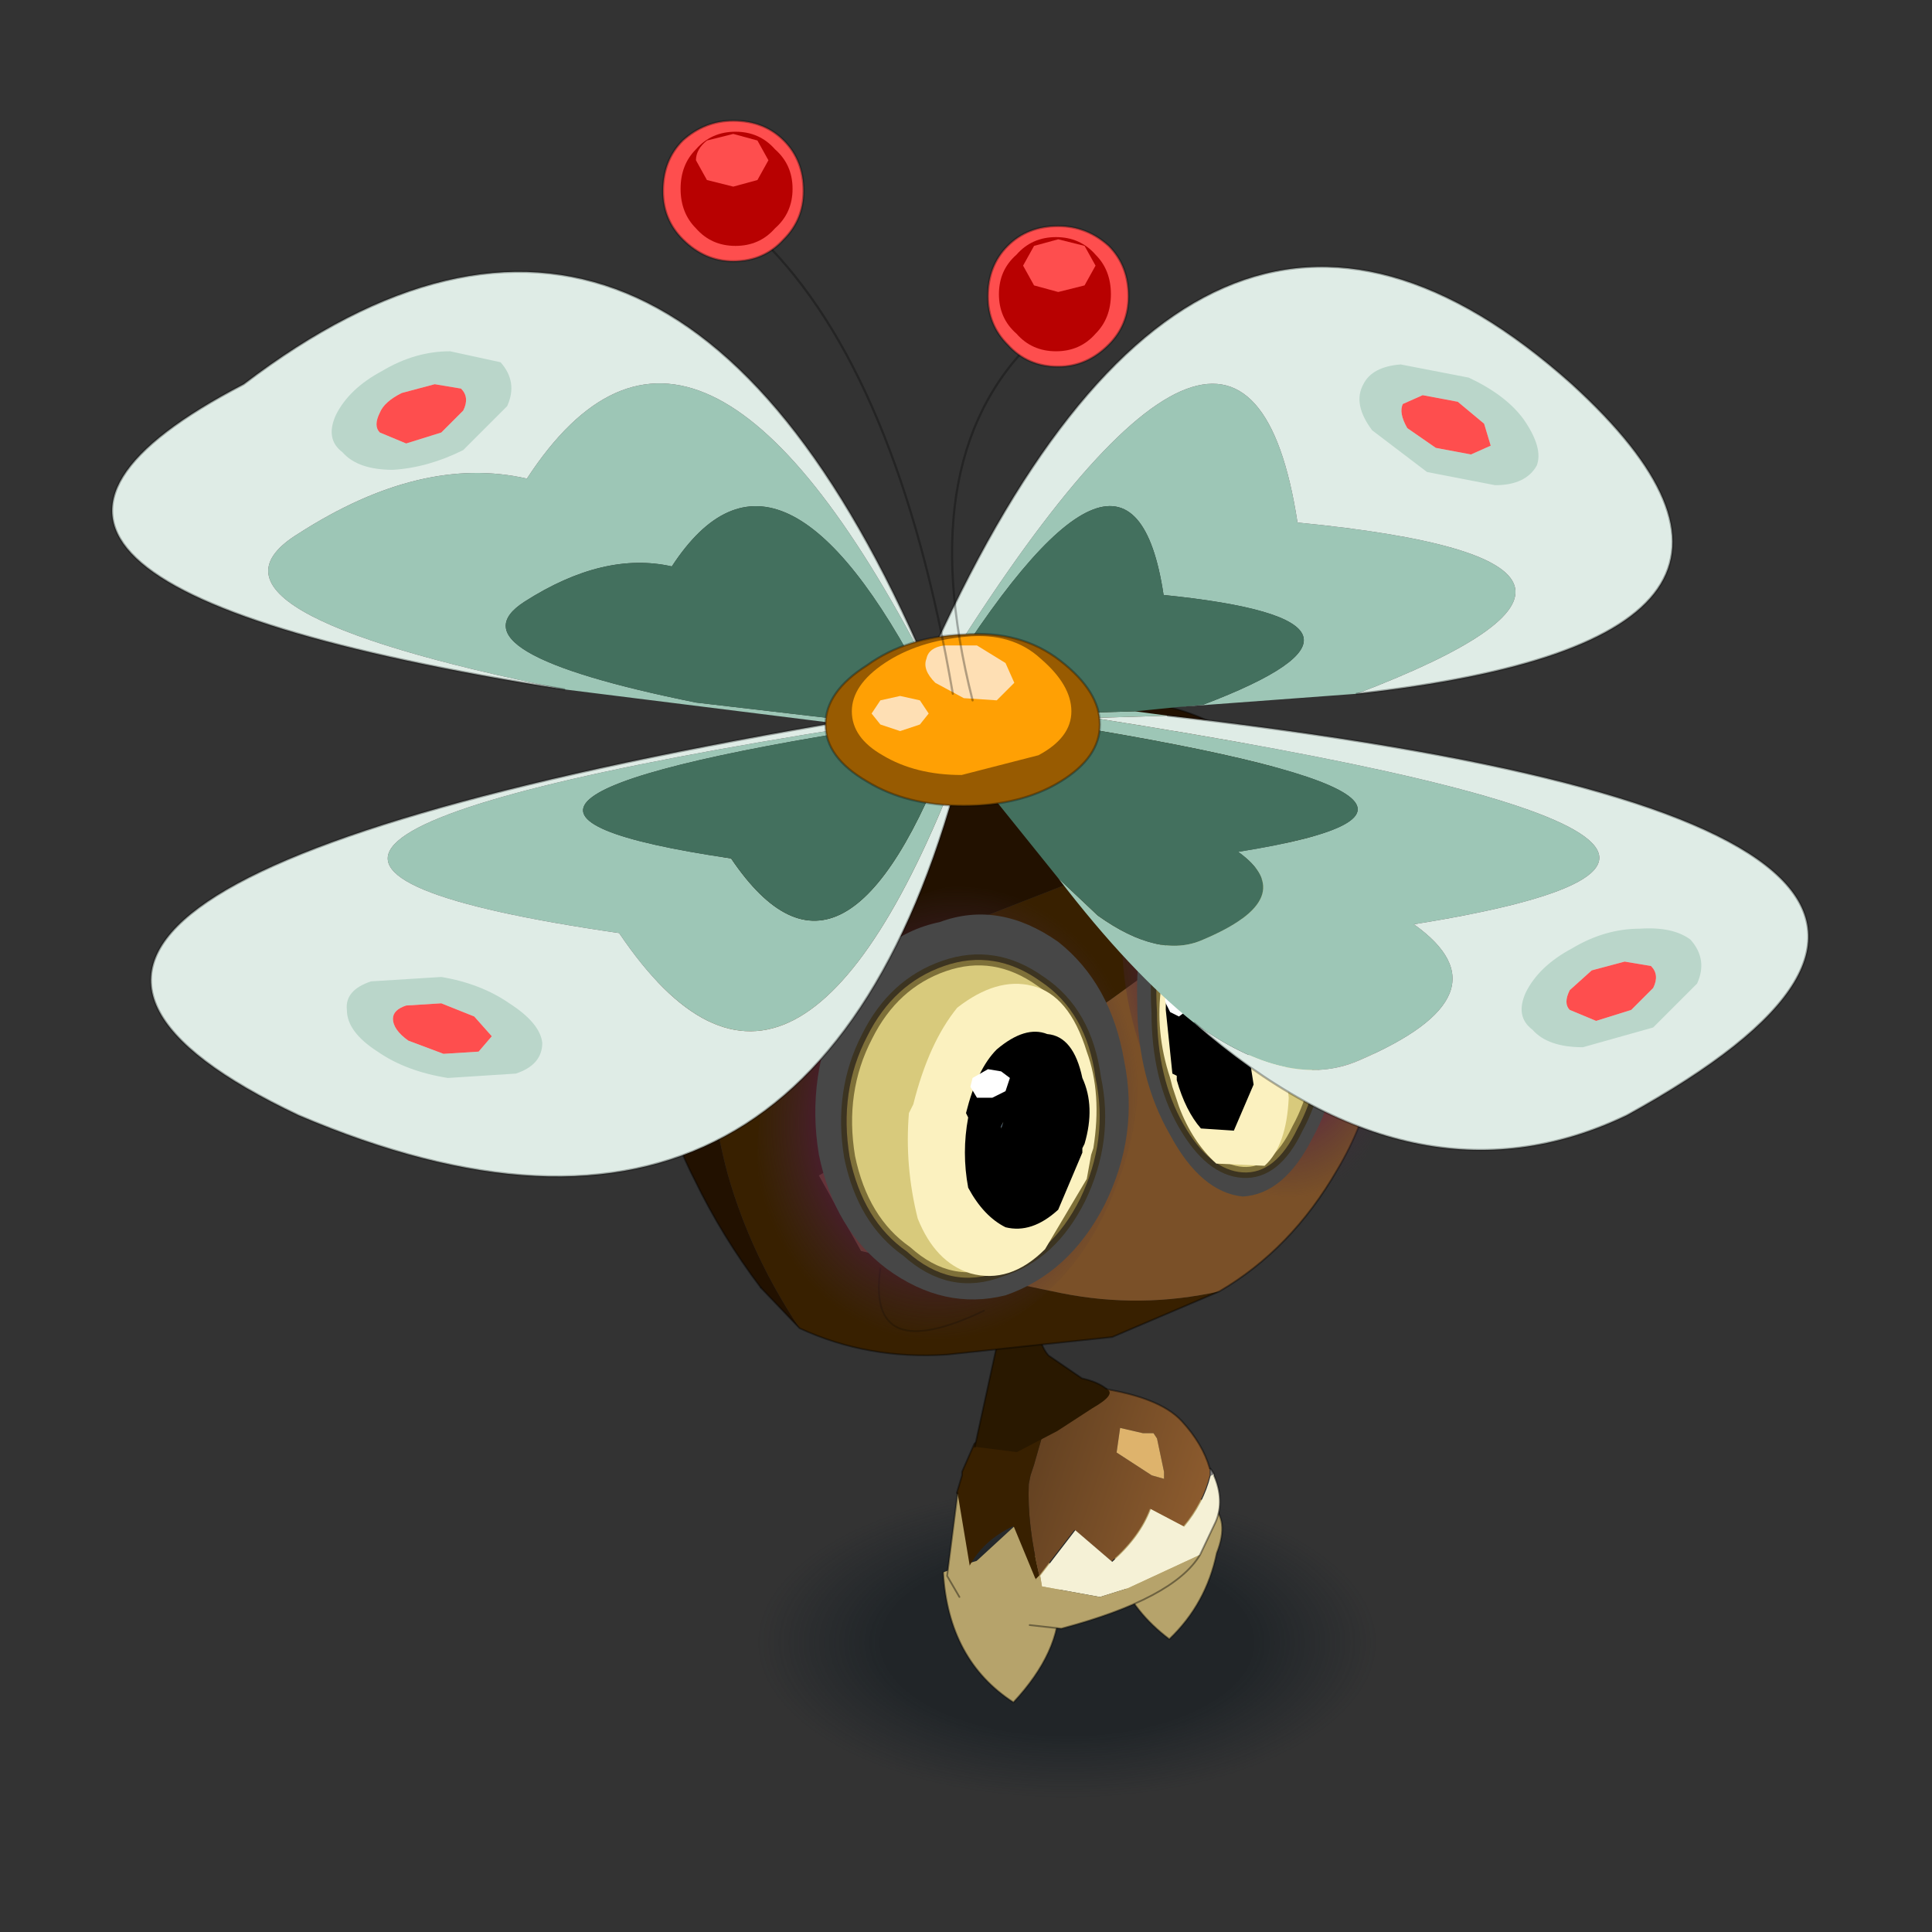 <?xml version="1.0" encoding="UTF-8" standalone="no"?>
<svg xmlns:xlink="http://www.w3.org/1999/xlink" height="440.0px" width="440.0px" xmlns="http://www.w3.org/2000/svg">
  <rect width="100%" height="100%" fill="#333333" stroke="none"/>
  <g transform="matrix(10.0, 0.0, 0.0, 10.0, 0.0, 0.0)">
    <use height="44.0" transform="matrix(1.0, 0.0, 0.0, 1.0, 0.0, 0.0)" width="44.0" xlink:href="#shape0"/>
    <use height="29.5" transform="matrix(0.509, 0.0, 0.0, 0.255, 16.793, 33.647)" width="29.5" xlink:href="#sprite0"/>
    <use height="4.15" transform="matrix(0.8, 0.0, 0.0, 0.8, 25.31, 34.01)" width="3.15" xlink:href="#sprite1"/>
    <use height="4.25" transform="matrix(0.8, 0.0, 0.0, 0.8, 21.48, 35.37)" width="3.3" xlink:href="#sprite2"/>
    <use height="5.5" transform="matrix(0.8, 0.0, 0.0, 0.8, 21.79, 31.6)" width="7.2" xlink:href="#shape4"/>
    <use height="4.55" transform="matrix(0.8, 0.0, 0.0, 0.8, 21.57, 33.45)" width="7.75" xlink:href="#sprite3"/>
    <use height="5.75" transform="matrix(0.8, 0.0, 0.0, 0.8, 22.2, 28.55)" width="3.85" xlink:href="#shape6"/>
    <use height="18.65" transform="matrix(0.8, 0.0, 0.0, 0.8, 14.89, 15.93)" width="20.55" xlink:href="#shape7"/>
    <use height="28.0" transform="matrix(1.0, 0.0, 0.0, 1.0, 2.55, 2.75)" width="38.65" xlink:href="#shape8"/>
  </g>
  <defs>
    <g id="shape0" transform="matrix(1.0, 0.0, 0.0, 1.0, 0.0, 0.0)">
      <path d="M44.0 44.0 L0.0 44.0 0.0 0.0 44.0 0.0 44.0 44.0" fill="#43adca" fill-opacity="0.0" fill-rule="evenodd" stroke="none"/>
    </g>
    <g id="sprite0" transform="matrix(1.0, 0.0, 0.0, 1.0, 14.75, 14.75)">
      <use height="29.5" transform="matrix(1.0, 0.0, 0.0, 1.0, -14.75, -14.75)" width="29.5" xlink:href="#shape1"/>
    </g>
    <g id="shape1" transform="matrix(1.0, 0.0, 0.0, 1.0, 14.75, 14.75)">
      <path d="M10.4 -10.45 Q14.75 -6.1 14.75 0.0 14.75 6.1 10.4 10.4 6.1 14.75 0.0 14.75 -6.1 14.75 -10.45 10.4 -14.75 6.1 -14.75 0.0 -14.75 -6.1 -10.45 -10.45 -6.1 -14.75 0.0 -14.75 6.1 -14.75 10.4 -10.45" fill="url(#gradient0)" fill-rule="evenodd" stroke="none"/>
    </g>
    <radialGradient cx="0" cy="0" gradientTransform="matrix(0.017, 0.0, 0.0, 0.017, 0.0, 0.0)" gradientUnits="userSpaceOnUse" id="gradient0" r="819.2" spreadMethod="pad">
      <stop offset="0.588" stop-color="#0e171d" stop-opacity="0.498"/>
      <stop offset="1.0" stop-color="#101a24" stop-opacity="0.0"/>
    </radialGradient>
    <g id="sprite1" transform="matrix(1.0, 0.0, 0.0, 1.0, 1.55, 2.05)">
      <use height="4.15" transform="matrix(1.0, 0.0, 0.0, 1.0, -1.55, -2.05)" width="3.15" xlink:href="#shape2"/>
    </g>
    <g id="shape2" transform="matrix(1.0, 0.0, 0.0, 1.0, 1.55, 2.05)">
      <path d="M-0.7 -2.05 Q2.2 -2.25 1.45 -0.35 1.15 1.1 0.1 2.1 -1.95 0.55 -1.45 -1.95 L-0.95 -2.0 -0.7 -2.05" fill="#b6a36b" fill-rule="evenodd" stroke="none"/>
      <path d="M-0.95 -2.0 L-1.45 -1.95 Q-1.95 0.55 0.1 2.1 1.15 1.1 1.45 -0.35 2.2 -2.25 -0.7 -2.05" fill="none" stroke="#000000" stroke-linecap="round" stroke-linejoin="round" stroke-opacity="0.4" stroke-width="0.05"/>
    </g>
    <g id="sprite2" transform="matrix(1.0, 0.0, 0.0, 1.0, 1.65, 2.1)">
      <use height="4.25" transform="matrix(1.0, 0.0, 0.0, 1.0, -1.65, -2.1)" width="3.3" xlink:href="#shape3"/>
    </g>
    <g id="shape3" transform="matrix(1.0, 0.0, 0.0, 1.0, 1.65, 2.1)">
      <path d="M-1.65 -1.55 L-1.25 -1.7 -0.95 -1.8 Q1.9 -2.7 1.65 -0.7 1.7 0.7 0.35 2.15 -1.5 0.95 -1.65 -1.55" fill="#b6a36b" fill-rule="evenodd" stroke="none"/>
      <path d="M-1.65 -1.55 Q-1.5 0.95 0.35 2.15 1.7 0.7 1.65 -0.7" fill="none" stroke="#000000" stroke-linecap="round" stroke-linejoin="round" stroke-opacity="0.4" stroke-width="0.05"/>
    </g>
    <g id="shape4" transform="matrix(1.0, 0.0, 0.0, 1.0, -0.3, 0.0)">
      <path d="M3.45 0.25 L4.15 0.0 4.25 0.0 Q6.05 0.25 6.7 0.95 7.3 1.6 7.5 2.3 L7.5 2.5 Q7.3 3.3 6.75 3.95 L5.8 3.45 Q5.5 4.25 4.7 4.95 L3.65 4.05 2.65 5.35 Q2.3 3.9 2.35 2.75 L2.4 2.5 2.5 2.2 2.8 1.15 3.45 0.25 M5.85 2.5 L6.2 2.6 6.2 2.4 6.0 1.45 5.9 1.3 5.6 1.3 4.95 1.15 4.85 1.85 5.85 2.5" fill="url(#gradient1)" fill-rule="evenodd" stroke="none"/>
      <path d="M5.85 2.5 L4.85 1.85 4.95 1.15 5.6 1.3 5.9 1.3 6.0 1.45 6.2 2.4 6.2 2.6 5.85 2.5" fill="#deb36c" fill-rule="evenodd" stroke="none"/>
      <path d="M3.45 0.25 L2.8 1.15 2.5 2.2 2.4 2.5 2.35 2.75 Q2.3 3.9 2.65 5.35 L2.55 5.45 2.5 5.4 1.9 3.95 Q1.05 4.35 0.65 5.1 L0.3 3.0 0.45 2.5 0.45 2.4 0.8 1.6 Q1.85 0.8 3.45 0.25" fill="#382000" fill-rule="evenodd" stroke="none"/>
      <path d="M2.55 5.45 L2.55 5.5 2.5 5.4 2.55 5.45" fill="#4a3a20" fill-rule="evenodd" stroke="none"/>
      <path d="M7.5 2.3 Q7.3 1.6 6.7 0.95 6.05 0.25 4.25 0.0 L4.15 0.0 3.45 0.25 M0.3 3.0 L0.45 2.5 0.45 2.4 0.8 1.6 Q1.85 0.8 3.45 0.25" fill="none" stroke="#000000" stroke-linecap="round" stroke-linejoin="round" stroke-opacity="0.4" stroke-width="0.05"/>
    </g>
    <linearGradient gradientTransform="matrix(-0.003, -7.0E-4, -0.001, 0.003, 4.7, 2.95)" gradientUnits="userSpaceOnUse" id="gradient1" spreadMethod="pad" x1="-819.2" x2="819.2">
      <stop offset="0.0" stop-color="#8c5b2e"/>
      <stop offset="1.0" stop-color="#634121"/>
    </linearGradient>
    <g id="sprite3" transform="matrix(1.0, 0.0, 0.0, 1.0, 3.85, 2.25)">
      <use height="4.55" transform="matrix(1.0, 0.0, 0.0, 1.0, -3.85, -2.25)" width="7.75" xlink:href="#sprite4"/>
    </g>
    <g id="sprite4" transform="matrix(1.0, 0.0, 0.0, 1.0, 3.85, 2.25)">
      <use height="4.55" transform="matrix(1.0, 0.0, 0.0, 1.0, -3.85, -2.25)" width="7.75" xlink:href="#shape5"/>
    </g>
    <g id="shape5" transform="matrix(1.0, 0.0, 0.0, 1.0, 3.85, 2.25)">
      <path d="M3.65 -2.05 L3.65 -2.25 3.75 -2.1 3.65 -2.05" fill="#808080" fill-rule="evenodd" stroke="none"/>
      <path d="M3.75 -2.1 L3.75 -2.05 Q4.05 -1.35 3.8 -0.75 L3.35 0.2 1.3 1.15 0.5 1.4 -1.15 1.1 -1.2 0.8 -0.2 -0.5 0.85 0.4 Q1.65 -0.3 1.95 -1.1 L2.9 -0.6 Q3.45 -1.25 3.65 -2.05 L3.75 -2.1" fill="#f5f1d6" fill-rule="evenodd" stroke="none"/>
      <path d="M3.35 0.2 Q2.6 1.45 -0.6 2.3 L-1.5 2.2 -1.65 2.2 -2.3 2.05 -3.5 1.4 -3.85 0.8 -3.55 -1.55 -3.2 0.55 -1.95 -0.6 -1.35 0.85 -1.3 0.95 -1.3 0.9 -1.2 0.8 -1.15 1.1 0.5 1.4 1.3 1.15 3.35 0.2" fill="#b6a36b" fill-rule="evenodd" stroke="none"/>
      <path d="M3.65 -2.25 L3.75 -2.1 3.75 -2.05 Q4.05 -1.35 3.8 -0.75 L3.35 0.2 Q2.6 1.45 -0.6 2.3 L-1.5 2.2 M-3.5 1.4 L-3.85 0.8 -3.55 -1.55" fill="none" stroke="#000000" stroke-linecap="round" stroke-linejoin="round" stroke-opacity="0.4" stroke-width="0.05"/>
    </g>
    <g id="shape6" transform="matrix(1.0, 0.0, 0.0, 1.0, 0.0, 0.0)">
      <path d="M0.0 5.5 L0.85 1.6 Q1.2 -0.75 1.8 0.4 1.6 2.35 2.1 2.9 L3.05 3.55 Q3.5 3.65 3.75 3.85 4.05 4.0 3.35 4.4 L2.35 5.05 1.2 5.65 0.0 5.5" fill="#291800" fill-rule="evenodd" stroke="none"/>
      <path d="M0.0 5.5 L0.85 1.6 Q1.2 -0.75 1.8 0.4 1.6 2.35 2.1 2.9 L3.05 3.55 Q3.5 3.65 3.75 3.85" fill="none" stroke="#000000" stroke-linecap="round" stroke-linejoin="round" stroke-opacity="0.4" stroke-width="0.05"/>
    </g>
    <g id="shape7" transform="matrix(1.0, 0.0, 0.0, 1.0, -0.05, -0.1)">
      <path d="M20.35 9.6 L19.4 8.25 Q18.0 6.6 15.95 6.55 L13.05 8.65 9.05 11.3 4.75 13.65 5.95 15.8 6.8 16.0 11.65 17.0 Q13.9 17.45 16.15 16.95 L13.1 18.25 8.4 18.75 Q6.15 18.9 4.2 18.0 2.8 15.9 2.15 13.6 1.6 11.55 1.6 9.3 L1.6 8.6 Q4.55 8.1 7.35 7.1 L13.5 4.7 17.95 2.3 19.5 5.35 Q20.25 7.4 20.35 9.6 M6.5 16.3 Q6.1 19.1 9.45 17.5 6.1 19.1 6.5 16.3" fill="#382000" fill-rule="evenodd" stroke="none"/>
      <path d="M16.6 7.55 L18.25 7.9 18.75 8.45 17.55 8.95 15.85 8.0 16.6 7.55" fill="#b5753b" fill-rule="evenodd" stroke="none"/>
      <path d="M4.2 18.0 L3.1 16.85 Q2.0 15.4 1.2 13.75 0.15 11.7 0.05 9.45 0.0 7.35 1.2 5.6 2.65 3.55 4.75 2.35 6.7 1.25 9.0 0.65 L13.6 0.15 Q16.1 0.3 17.95 2.3 L13.5 4.7 7.35 7.1 Q4.55 8.1 1.6 8.6 L1.6 9.3 Q1.6 11.55 2.15 13.6 2.8 15.9 4.2 18.0" fill="#221100" fill-rule="evenodd" stroke="none"/>
      <path d="M20.35 9.6 Q20.7 10.1 20.55 10.85 20.25 12.25 19.5 13.5 18.2 15.75 16.15 16.95 13.9 17.45 11.65 17.0 L6.8 16.0 5.95 15.8 4.75 13.65 9.05 11.3 13.05 8.65 15.95 6.55 Q18.0 6.6 19.4 8.25 L20.35 9.6 M16.6 7.55 L15.85 8.0 17.55 8.95 18.75 8.45 18.25 7.9 16.6 7.55" fill="#7a5028" fill-rule="evenodd" stroke="none"/>
      <path d="M16.15 16.95 Q18.2 15.75 19.5 13.5 20.25 12.25 20.55 10.85 20.7 10.1 20.35 9.6 M16.15 16.95 L13.1 18.25 8.4 18.75 Q6.15 18.9 4.2 18.0 L3.1 16.85" fill="none" stroke="#000000" stroke-linecap="round" stroke-linejoin="round" stroke-opacity="0.4" stroke-width="0.05"/>
      <path d="M3.1 16.85 Q2.0 15.4 1.2 13.75 0.15 11.7 0.05 9.45 0.0 7.35 1.2 5.6 2.65 3.55 4.75 2.35 6.7 1.25 9.0 0.65 L13.6 0.15 Q16.1 0.3 17.95 2.3 L19.5 5.35 Q20.25 7.4 20.35 9.6" fill="none" stroke="#000000" stroke-linecap="butt" stroke-linejoin="miter" stroke-miterlimit="3.0" stroke-opacity="0.4" stroke-width="0.05"/>
      <path d="M9.45 17.5 Q6.1 19.1 6.5 16.3" fill="none" stroke="#000000" stroke-linecap="round" stroke-linejoin="round" stroke-opacity="0.224" stroke-width="0.05"/>
    </g>
    <g id="shape8" transform="matrix(1.0, 0.0, 0.0, 1.0, -2.55, -2.75)">
      <path d="M25.55 21.3 Q25.55 23.3 26.5 25.05 27.4 26.85 28.65 27.3 29.95 27.85 30.8 26.8 31.6 25.75 31.55 23.75 31.5 21.75 30.6 19.95 29.65 18.25 28.4 17.75 27.2 17.25 26.35 18.25 25.5 19.35 25.55 21.3" fill="url(#gradient2)" fill-rule="evenodd" stroke="none"/>
      <path d="M29.75 19.8 Q30.45 21.2 30.5 22.95 30.55 24.75 29.9 25.9 29.25 27.2 28.3 27.25 27.35 27.15 26.65 25.85 25.9 24.55 25.9 22.85 25.85 21.05 26.45 19.8 27.1 18.5 28.05 18.65 28.95 18.55 29.75 19.8 M28.1 19.6 Q27.35 19.55 26.8 20.55 26.25 21.5 26.35 23.05 26.35 24.55 26.95 25.6 27.55 26.65 28.3 26.7 29.05 26.75 29.55 25.7 30.1 24.7 30.1 23.25 29.95 21.7 29.45 20.65 28.85 19.7 28.1 19.6" fill="#474747" fill-rule="evenodd" stroke="none"/>
      <path d="M28.1 19.6 Q28.85 19.7 29.45 20.65 29.95 21.7 30.1 23.25 30.1 24.7 29.55 25.7 29.05 26.75 28.3 26.7 27.55 26.65 26.95 25.6 26.35 24.55 26.35 23.05 26.25 21.5 26.8 20.55 27.35 19.55 28.1 19.6" fill="#d8ca7c" fill-rule="evenodd" stroke="none"/>
      <path d="M28.1 19.6 Q28.85 19.7 29.45 20.65 29.95 21.7 30.1 23.25 30.1 24.7 29.55 25.7 29.05 26.75 28.3 26.7 27.55 26.65 26.95 25.6 26.35 24.55 26.35 23.05 26.25 21.5 26.8 20.55 27.35 19.55 28.1 19.6 Z" fill="none" stroke="#332300" stroke-linecap="round" stroke-linejoin="round" stroke-opacity="0.541" stroke-width="0.25"/>
      <path d="M28.1 20.7 Q28.65 21.25 29.05 22.5 L29.1 22.7 29.35 25.0 Q29.3 26.1 28.8 26.55 L27.7 26.5 Q27.15 26.0 26.85 25.2 L26.7 24.75 26.65 24.55 Q26.3 23.5 26.45 22.45 26.5 21.05 27.0 20.6 L28.1 20.7" fill="#fbf1bf" fill-rule="evenodd" stroke="none"/>
      <path d="M27.85 23.5 L27.8 23.45 27.85 23.55 27.85 23.5" fill="#1d5bb8" fill-rule="evenodd" stroke="none"/>
      <path d="M28.3 23.1 L28.3 23.0 27.65 21.8 26.9 21.85 Q26.55 22.05 26.55 23.0 L26.7 24.45 26.8 24.5 26.8 24.6 Q27.0 25.3 27.35 25.7 L28.1 25.75 28.55 24.7 28.3 23.1 M27.85 23.5 L27.85 23.55 27.8 23.45 27.85 23.5" fill="#000000" fill-rule="evenodd" stroke="none"/>
      <path d="M26.65 23.05 L26.85 23.15 27.05 23.0 27.1 22.75 27.0 22.55 26.8 22.5 Q26.65 22.5 26.6 22.6 26.5 22.7 26.55 22.85 L26.65 23.05" fill="#ffffff" fill-rule="evenodd" stroke="none"/>
      <path d="M25.7 22.9 Q26.25 24.9 25.45 26.95 24.65 29.1 22.95 30.1 21.15 31.2 19.6 30.5 18.0 29.9 17.5 27.95 16.9 25.95 17.75 23.8 18.5 21.75 20.25 20.75 21.9 19.75 23.5 20.35 25.05 21.05 25.7 22.9" fill="url(#gradient3)" fill-rule="evenodd" stroke="none"/>
      <path d="M20.65 28.5 Q21.65 29.4 22.8 28.95 23.95 28.6 24.6 27.3 25.25 25.95 24.95 24.55 24.75 23.05 23.7 22.35 22.65 21.6 21.5 22.0 20.35 22.4 19.75 23.6 19.1 24.85 19.35 26.35 19.65 27.8 20.65 28.5 M20.2 28.9 Q19.0 28.0 18.65 26.3 18.35 24.5 19.15 22.85 19.95 21.3 21.4 21.0 22.75 20.5 24.1 21.45 25.3 22.4 25.6 24.15 25.95 25.85 25.15 27.45 24.35 29.0 22.9 29.5 21.5 29.85 20.2 28.9" fill="#474747" fill-rule="evenodd" stroke="none"/>
      <path d="M20.65 28.5 Q19.65 27.8 19.35 26.35 19.1 24.85 19.75 23.6 20.35 22.4 21.5 22.0 22.65 21.6 23.7 22.35 24.75 23.05 24.95 24.55 25.25 25.95 24.6 27.3 23.95 28.6 22.8 28.95 21.65 29.4 20.65 28.5" fill="#d8ca7c" fill-rule="evenodd" stroke="none"/>
      <path d="M20.65 28.5 Q21.65 29.4 22.8 28.95 23.95 28.6 24.6 27.3 25.25 25.95 24.95 24.55 24.75 23.05 23.7 22.35 22.65 21.6 21.5 22.0 20.35 22.4 19.75 23.6 19.1 24.85 19.35 26.35 19.65 27.8 20.65 28.5 Z" fill="none" stroke="#332300" stroke-linecap="round" stroke-linejoin="round" stroke-opacity="0.541" stroke-width="0.25"/>
      <path d="M23.5 22.45 Q24.35 22.65 24.75 23.95 25.1 24.9 24.9 26.15 L24.85 26.3 24.75 26.85 23.8 28.45 Q23.0 29.25 22.1 29.0 21.3 28.75 20.9 27.75 20.6 26.55 20.7 25.35 L20.8 25.15 Q21.15 23.75 21.8 22.95 22.7 22.25 23.5 22.45" fill="#fbf1bf" fill-rule="evenodd" stroke="none"/>
      <path d="M22.8 25.65 L22.85 25.55 22.8 25.7 22.8 25.65" fill="#1d5bb8" fill-rule="evenodd" stroke="none"/>
      <path d="M22.05 25.45 L22.0 25.35 Q22.25 24.35 22.7 23.9 23.35 23.35 23.85 23.55 24.45 23.6 24.65 24.55 24.95 25.2 24.7 26.05 L24.65 26.15 24.65 26.25 24.1 27.55 Q23.5 28.1 22.9 27.95 22.4 27.7 22.05 27.05 21.9 26.25 22.05 25.45 M22.8 25.65 L22.8 25.7 22.85 25.55 22.8 25.65" fill="#000000" fill-rule="evenodd" stroke="none"/>
      <path d="M22.9 24.85 L22.6 25.0 22.25 25.0 22.1 24.75 22.15 24.55 22.5 24.35 22.8 24.4 23.0 24.55 22.9 24.85" fill="#ffffff" fill-rule="evenodd" stroke="none"/>
      <path d="M26.85 16.1 L27.4 16.05 Q32.4 14.15 26.5 13.55 25.75 8.55 21.25 15.9 L21.1 15.65 Q17.75 9.15 15.3 12.9 13.75 12.55 11.95 13.7 10.15 14.85 15.85 16.0 L19.7 16.45 19.65 16.5 20.05 16.55 Q8.5 18.35 16.65 19.55 19.25 23.4 21.7 16.8 L21.95 17.15 Q18.15 27.25 14.1 21.25 1.35 19.4 19.45 16.55 L18.8 16.5 18.85 16.45 12.85 15.7 Q3.95 13.9 6.8 12.15 9.6 10.35 12.0 10.9 15.85 5.0 21.1 15.15 L21.3 15.55 Q28.35 4.1 29.55 11.9 38.75 12.8 30.9 15.8 L26.85 16.1 M24.1 20.0 L25.0 20.85 Q26.4 21.85 27.4 21.4 29.65 20.45 28.2 19.4 35.4 18.25 23.55 16.4 L24.65 16.35 24.05 16.25 25.85 16.2 26.6 16.3 24.9 16.35 Q43.4 19.25 32.2 21.05 34.45 22.65 30.95 24.15 29.35 24.85 27.2 23.3 25.75 22.15 24.1 20.0" fill="#9dc6b6" fill-rule="evenodd" stroke="none"/>
      <path d="M21.95 17.15 L21.7 16.8 Q19.25 23.4 16.65 19.55 8.5 18.35 20.05 16.55 L19.65 16.5 19.7 16.45 15.85 16.0 Q10.15 14.85 11.95 13.7 13.75 12.55 15.3 12.9 17.75 9.15 21.1 15.65 L21.25 15.9 Q25.75 8.55 26.5 13.55 32.4 14.15 27.4 16.05 L26.85 16.1 25.85 16.2 24.05 16.25 24.65 16.35 23.55 16.4 Q35.4 18.25 28.2 19.4 29.65 20.45 27.4 21.4 26.4 21.85 25.0 20.85 L24.1 20.0 22.45 17.95 21.95 17.2 21.95 17.15" fill="#43705e" fill-rule="evenodd" stroke="none"/>
      <path d="M30.9 15.8 Q38.75 12.8 29.55 11.9 28.35 4.1 21.3 15.55 L21.1 15.15 Q15.85 5.0 12.0 10.9 9.6 10.35 6.8 12.15 3.95 13.9 12.85 15.7 -3.0 13.2 5.55 8.75 15.2 1.4 21.1 15.15 27.3 1.15 35.8 8.75 42.15 14.55 30.9 15.8 M18.8 16.5 L19.45 16.55 Q1.35 19.4 14.1 21.25 18.15 27.25 21.95 17.15 L21.95 17.2 Q18.65 30.45 6.8 25.4 -3.75 20.4 18.8 16.5 M27.2 23.3 Q29.35 24.85 30.95 24.15 34.45 22.65 32.2 21.05 43.4 19.25 24.9 16.35 L26.6 16.3 Q48.95 18.85 37.05 25.4 32.25 27.7 27.2 23.3" fill="#dfece6" fill-rule="evenodd" stroke="none"/>
      <path d="M12.85 15.7 Q-3.0 13.2 5.55 8.75 15.2 1.4 21.1 15.15 27.3 1.15 35.8 8.75 42.15 14.55 30.9 15.8 M26.6 16.3 Q48.95 18.85 37.05 25.4 32.25 27.7 27.2 23.3 M21.95 17.2 Q18.65 30.45 6.8 25.4 -3.75 20.4 18.8 16.5" fill="none" stroke="#000000" stroke-linecap="round" stroke-linejoin="round" stroke-opacity="0.302" stroke-width="0.05"/>
      <path d="M35.8 21.6 Q36.55 21.15 37.35 21.15 38.1 21.1 38.5 21.4 38.9 21.85 38.65 22.4 L37.65 23.4 36.05 23.85 Q35.25 23.85 34.9 23.45 34.5 23.15 34.75 22.6 35.05 22.0 35.8 21.6 M35.75 22.55 Q35.6 22.85 35.75 23.0 L36.35 23.25 37.15 23.0 37.65 22.5 Q37.8 22.2 37.6 22.0 L37.0 21.9 36.25 22.1 35.75 22.55" fill="#bad6ca" fill-rule="evenodd" stroke="none"/>
      <path d="M35.75 22.55 L36.25 22.1 37.0 21.9 37.6 22.0 Q37.8 22.2 37.65 22.5 L37.15 23.0 36.35 23.25 35.75 23.0 Q35.6 22.85 35.75 22.55" fill="#fe4e4e" fill-rule="evenodd" stroke="none"/>
      <path d="M8.65 9.4 Q8.5 9.7 8.65 9.85 L9.25 10.1 10.05 9.85 10.55 9.35 Q10.7 9.05 10.5 8.85 L9.9 8.75 9.15 8.95 Q8.75 9.15 8.65 9.4 M8.7 8.45 Q9.45 8.0 10.25 8.0 L11.4 8.25 Q11.8 8.7 11.55 9.25 L10.55 10.25 Q9.75 10.65 8.95 10.7 8.15 10.7 7.8 10.3 7.4 10.0 7.65 9.45 7.95 8.85 8.7 8.45" fill="#bad6ca" fill-rule="evenodd" stroke="none"/>
      <path d="M8.65 9.4 Q8.75 9.15 9.15 8.95 L9.9 8.75 10.5 8.85 Q10.7 9.05 10.55 9.35 L10.05 9.85 9.25 10.1 8.65 9.85 Q8.5 9.7 8.65 9.4" fill="#fe4e4e" fill-rule="evenodd" stroke="none"/>
      <path d="M9.25 22.9 Q8.95 23.0 8.95 23.2 8.95 23.45 9.3 23.7 L10.1 24.0 10.9 23.95 11.2 23.6 10.8 23.15 10.05 22.85 9.25 22.9 M10.05 22.25 Q10.95 22.4 11.6 22.85 12.3 23.3 12.35 23.75 12.35 24.25 11.75 24.45 L10.2 24.55 Q9.25 24.4 8.6 23.95 7.9 23.5 7.9 23.0 7.85 22.55 8.45 22.35 L10.05 22.25" fill="#bad6ca" fill-rule="evenodd" stroke="none"/>
      <path d="M9.25 22.9 L10.05 22.85 10.8 23.15 11.2 23.6 10.9 23.95 10.1 24.0 9.3 23.7 Q8.95 23.45 8.95 23.2 8.95 23.0 9.25 22.9" fill="#fe4e4e" fill-rule="evenodd" stroke="none"/>
      <path d="M32.4 9.0 L31.95 9.2 Q31.85 9.4 32.05 9.75 L32.7 10.2 33.5 10.35 33.95 10.15 33.8 9.65 33.2 9.15 32.4 9.0 M33.45 8.6 Q34.3 9.0 34.7 9.55 35.15 10.2 35.0 10.6 34.75 11.05 34.05 11.05 L32.5 10.75 31.25 9.8 Q30.8 9.2 31.05 8.75 31.25 8.35 31.9 8.3 L33.45 8.6" fill="#bad6ca" fill-rule="evenodd" stroke="none"/>
      <path d="M32.4 9.0 L33.2 9.15 33.8 9.65 33.95 10.15 33.5 10.35 32.7 10.2 32.05 9.75 Q31.85 9.4 31.95 9.2 L32.4 9.0" fill="#fe4e4e" fill-rule="evenodd" stroke="none"/>
      <path d="M19.75 15.15 Q20.65 14.5 21.95 14.45 23.25 14.35 24.15 15.05 25.05 15.75 25.05 16.5 25.05 17.25 24.15 17.8 23.25 18.35 21.95 18.35 20.65 18.35 19.75 17.8 18.8 17.25 18.8 16.5 18.8 15.75 19.75 15.15" fill="#985b01" fill-rule="evenodd" stroke="none"/>
      <path d="M19.75 15.15 Q20.65 14.5 21.95 14.45 23.25 14.35 24.15 15.05 25.05 15.75 25.05 16.5 25.05 17.25 24.15 17.8 23.25 18.35 21.95 18.35 20.65 18.35 19.75 17.8 18.8 17.25 18.8 16.5 18.8 15.75 19.75 15.15 Z" fill="none" stroke="#000000" stroke-linecap="round" stroke-linejoin="round" stroke-opacity="0.302" stroke-width="0.05"/>
      <path d="M20.15 15.1 Q20.9 14.6 22.0 14.5 23.05 14.4 23.7 15.0 24.4 15.6 24.4 16.2 24.4 16.8 23.65 17.2 L21.9 17.65 Q20.85 17.65 20.1 17.2 19.4 16.8 19.4 16.2 19.4 15.6 20.15 15.1" fill="#ffa004" fill-rule="evenodd" stroke="none"/>
      <path d="M21.1 15.0 Q21.15 14.75 21.5 14.7 L22.25 14.7 22.9 15.1 23.1 15.55 22.7 15.95 21.95 15.9 21.3 15.55 Q21.0 15.25 21.1 15.0" fill="#fedfb4" fill-rule="evenodd" stroke="none"/>
      <path d="M19.85 16.25 L20.05 15.95 20.5 15.85 20.95 15.95 21.15 16.25 20.95 16.5 20.5 16.65 20.05 16.5 19.85 16.25" fill="#fedfb4" fill-rule="evenodd" stroke="none"/>
      <path d="M21.7 15.8 Q20.45 8.5 17.35 5.45" fill="none" stroke="#000000" stroke-linecap="round" stroke-linejoin="round" stroke-opacity="0.302" stroke-width="0.05"/>
      <path d="M17.85 5.45 Q17.4 5.95 16.7 5.95 16.05 5.95 15.55 5.45 15.1 5.0 15.1 4.35 15.1 3.65 15.55 3.2 16.05 2.75 16.7 2.75 17.4 2.75 17.85 3.2 18.3 3.65 18.3 4.35 18.3 5.0 17.85 5.45" fill="#fe4e4e" fill-rule="evenodd" stroke="none"/>
      <path d="M17.85 5.45 Q17.4 5.95 16.7 5.95 16.05 5.95 15.55 5.45 15.1 5.0 15.1 4.35 15.1 3.65 15.55 3.2 16.05 2.75 16.7 2.75 17.4 2.75 17.85 3.2 18.3 3.65 18.3 4.35 18.3 5.0 17.85 5.45 Z" fill="none" stroke="#000000" stroke-linecap="round" stroke-linejoin="round" stroke-opacity="0.302" stroke-width="0.05"/>
      <path d="M17.65 5.2 Q17.3 5.6 16.75 5.6 16.2 5.6 15.85 5.2 15.5 4.85 15.5 4.3 15.5 3.75 15.85 3.4 16.2 3.0 16.75 3.0 17.3 3.0 17.65 3.4 18.05 3.75 18.05 4.3 18.05 4.85 17.65 5.2" fill="#b80101" fill-rule="evenodd" stroke="none"/>
      <path d="M17.25 4.1 L16.7 4.25 16.1 4.1 15.85 3.65 Q15.85 3.4 16.1 3.2 L16.7 3.05 17.25 3.2 17.5 3.65 17.25 4.1" fill="#fe4e4e" fill-rule="evenodd" stroke="none"/>
      <path d="M22.15 15.95 Q20.7 10.25 23.75 7.55" fill="none" stroke="#000000" stroke-linecap="round" stroke-linejoin="round" stroke-opacity="0.302" stroke-width="0.05"/>
      <path d="M22.95 7.85 Q23.4 8.35 24.1 8.35 24.75 8.35 25.25 7.85 25.7 7.4 25.7 6.75 25.7 6.05 25.25 5.6 24.75 5.15 24.1 5.15 23.4 5.15 22.95 5.6 22.5 6.05 22.5 6.75 22.5 7.4 22.95 7.85" fill="#fe4e4e" fill-rule="evenodd" stroke="none"/>
      <path d="M22.95 7.85 Q23.4 8.35 24.1 8.35 24.75 8.35 25.25 7.85 25.7 7.4 25.7 6.75 25.7 6.05 25.25 5.6 24.75 5.15 24.1 5.15 23.4 5.15 22.95 5.6 22.5 6.05 22.5 6.75 22.5 7.4 22.95 7.85 Z" fill="none" stroke="#000000" stroke-linecap="round" stroke-linejoin="round" stroke-opacity="0.302" stroke-width="0.05"/>
      <path d="M23.15 7.6 Q23.5 8.0 24.05 8.0 24.6 8.0 24.95 7.6 25.3 7.25 25.3 6.7 25.3 6.15 24.95 5.8 24.6 5.4 24.05 5.4 23.5 5.4 23.15 5.8 22.75 6.15 22.75 6.7 22.75 7.25 23.15 7.6" fill="#b80101" fill-rule="evenodd" stroke="none"/>
      <path d="M23.55 6.5 L24.1 6.65 24.7 6.5 24.95 6.05 24.7 5.6 24.1 5.45 23.55 5.6 23.3 6.05 23.55 6.5" fill="#fe4e4e" fill-rule="evenodd" stroke="none"/>
    </g>
    <radialGradient cx="0" cy="0" gradientTransform="matrix(-0.003, -0.005, -0.003, 0.003, 28.5, 22.5)" gradientUnits="userSpaceOnUse" id="gradient2" r="819.2" spreadMethod="pad">
      <stop offset="0.431" stop-color="#610e51"/>
      <stop offset="1.0" stop-color="#402f3b" stop-opacity="0.0"/>
    </radialGradient>
    <radialGradient cx="0" cy="0" gradientTransform="matrix(0.002, -0.006, 0.005, 0.002, 21.55, 25.35)" gradientUnits="userSpaceOnUse" id="gradient3" r="819.2" spreadMethod="pad">
      <stop offset="0.431" stop-color="#610e51"/>
      <stop offset="1.0" stop-color="#402f3b" stop-opacity="0.0"/>
    </radialGradient>
  </defs>
</svg>
